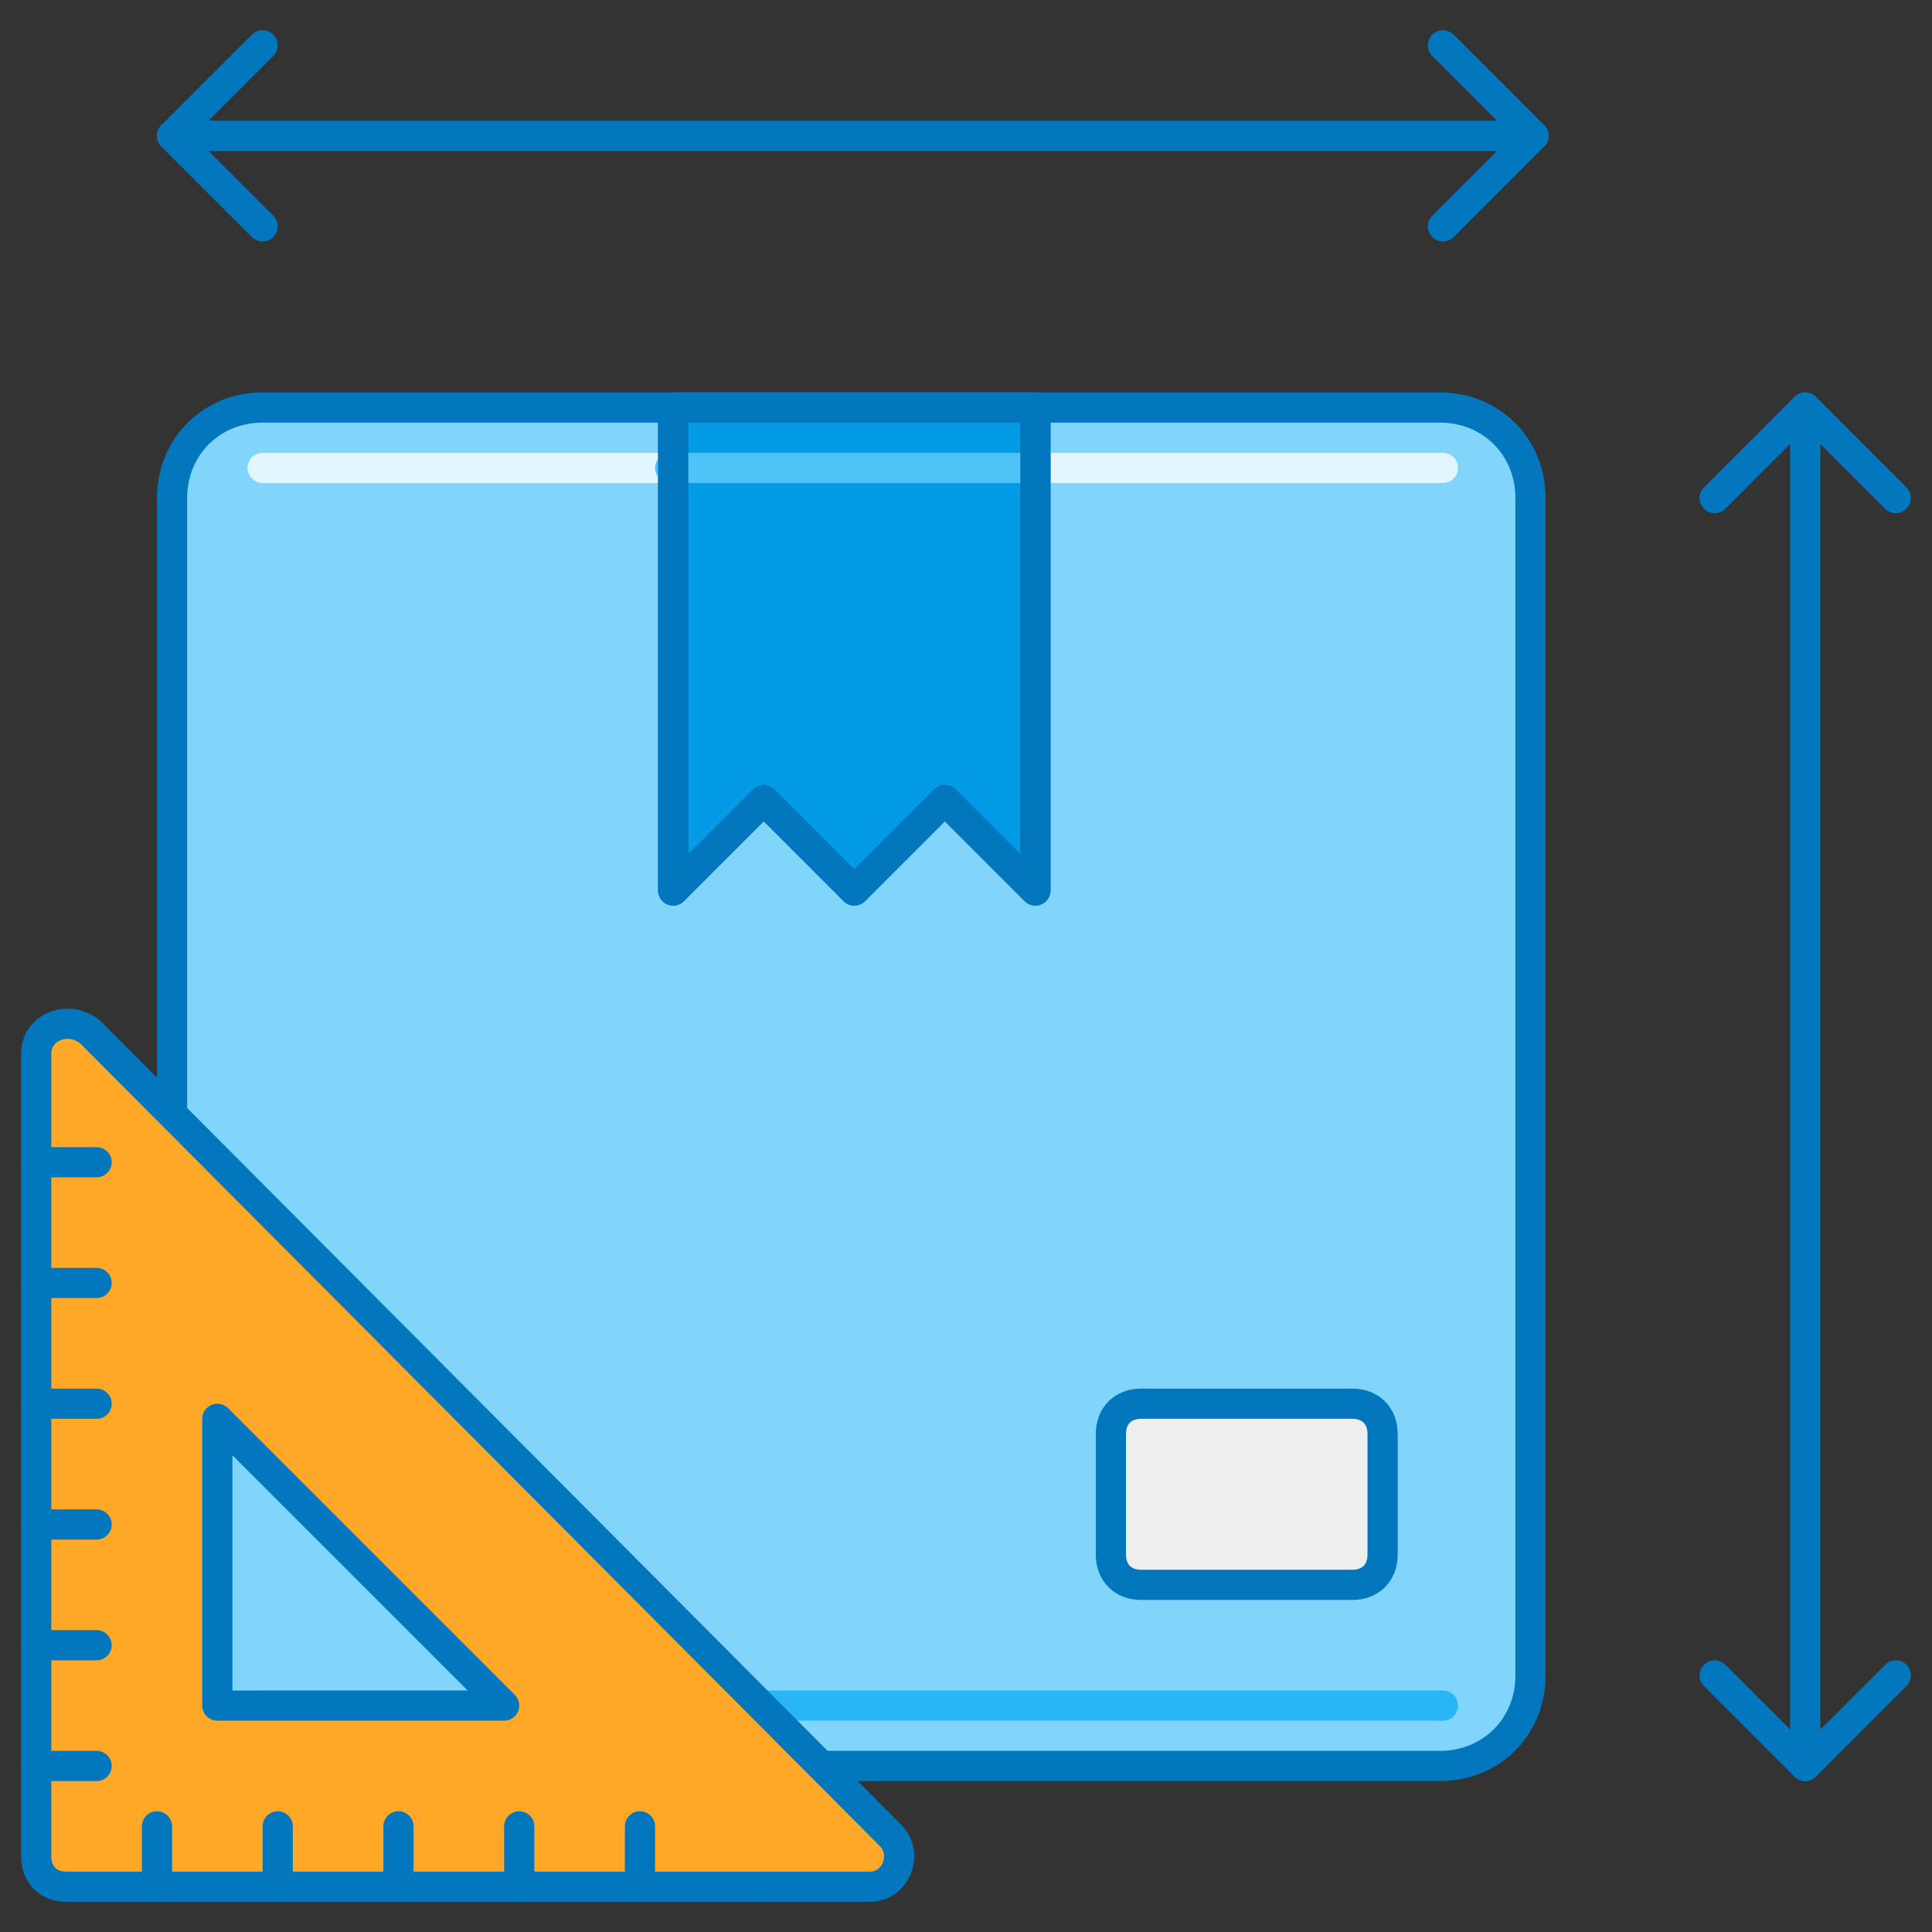 <?xml version="1.0" encoding="utf-8"?>
<!-- Generator: Adobe Illustrator 21.0.0, SVG Export Plug-In . SVG Version: 6.00 Build 0)  -->
<svg version="1.1" id="Layer_1" xmlns="http://www.w3.org/2000/svg" xmlns:xlink="http://www.w3.org/1999/xlink" x="0px" y="0px"
	 viewBox="0 0 64 64" style="enable-background:new 0 0 64 64;" xml:space="preserve">
<rect x="0" y="0" width="64" height="64" fill="#333333" stroke="none"/>
<style type="text/css">
	.st0{fill:#039BE5;stroke:#0277BD;stroke-linecap:round;stroke-linejoin:round;stroke-miterlimit:10;}
	.st1{fill:#81D4FA;stroke:#0277BD;stroke-linecap:round;stroke-linejoin:round;stroke-miterlimit:10;}
	.st2{fill:#EC407A;stroke:#0277BD;stroke-linecap:round;stroke-linejoin:round;stroke-miterlimit:10;}
	.st3{fill:#FFA726;stroke:#0277BD;stroke-linecap:round;stroke-linejoin:round;stroke-miterlimit:10;}
	.st4{fill:#80CBC4;stroke:#0277BD;stroke-linecap:round;stroke-linejoin:round;stroke-miterlimit:10;}
	.st5{fill:none;stroke:#F48FB1;stroke-linecap:round;stroke-linejoin:round;stroke-miterlimit:10;}
	.st6{fill:none;stroke:#FFCC80;stroke-linecap:round;stroke-linejoin:round;stroke-miterlimit:10;}
	.st7{fill:none;stroke:#E0F2F1;stroke-linecap:round;stroke-linejoin:round;stroke-miterlimit:10;}
	.st8{fill:none;stroke:#26A69A;stroke-linecap:round;stroke-linejoin:round;stroke-miterlimit:10;}
	.st9{fill:none;stroke:#F57C00;stroke-linecap:round;stroke-linejoin:round;stroke-miterlimit:10;}
	.st10{fill:none;stroke:#D81B60;stroke-linecap:round;stroke-linejoin:round;stroke-miterlimit:10;}
	.st11{fill:#EEEEEE;stroke:#0277BD;stroke-linecap:round;stroke-linejoin:round;stroke-miterlimit:10;}
	.st12{fill:none;stroke:#BDBDBD;stroke-linecap:round;stroke-linejoin:round;stroke-miterlimit:10;}
	.st13{fill:none;stroke:#E1F5FE;stroke-linecap:round;stroke-linejoin:round;stroke-miterlimit:10;}
	.st14{fill:none;stroke:#FFFFFF;stroke-linecap:round;stroke-linejoin:round;stroke-miterlimit:10;}
	.st15{fill:none;stroke:#29B6F6;stroke-linecap:round;stroke-linejoin:round;stroke-miterlimit:10;}
	.st16{fill:none;stroke:#4FC3F7;stroke-linecap:round;stroke-linejoin:round;stroke-miterlimit:10;}
	.st17{fill:none;stroke:#0277BD;stroke-linecap:round;stroke-linejoin:round;stroke-miterlimit:10;}
</style>
<g id="Dimension">
	<g>
		<g>
			<line class="st1" x1="59.8" y1="13.5" x2="59.8" y2="58.5"/>
			<polyline class="st17" points="56.8,16.5 59.8,13.5 62.8,16.5 			"/>
			<polyline class="st17" points="62.8,55.5 59.8,58.5 56.8,55.5 			"/>
		</g>
		<g>
			<line class="st1" x1="5.7" y1="4.5" x2="50.8" y2="4.5"/>
			<polyline class="st17" points="8.7,7.5 5.7,4.5 8.7,1.5 			"/>
			<polyline class="st17" points="47.8,1.5 50.8,4.5 47.8,7.5 			"/>
		</g>
		<line class="st11" x1="25.2" y1="62.5" x2="25.2" y2="60.5"/>
		<g>
			<path class="st1" d="M8.7,58.5h39c1.7,0,3-1.3,3-3v-39c0-1.7-1.3-3-3-3h-39c-1.7,0-3,1.3-3,3v39C5.7,57.2,7.1,58.5,8.7,58.5z"/>
			<path class="st11" d="M37.8,52.5h7c0.6,0,1-0.4,1-1v-4c0-0.6-0.4-1-1-1h-7c-0.6,0-1,0.4-1,1v4C36.8,52.1,37.2,52.5,37.8,52.5z"/>
			<line class="st15" x1="47.8" y1="56.5" x2="8.7" y2="56.5"/>
			<line class="st13" x1="47.8" y1="15.5" x2="8.7" y2="15.5"/>
			<polygon class="st0" points="22.3,29.5 25.3,26.5 28.3,29.5 31.3,26.5 34.3,29.5 34.3,13.5 22.3,13.5 			"/>
			<line class="st16" x1="34.3" y1="15.5" x2="22.2" y2="15.5"/>
			<polygon class="st17" points="22.3,29.5 25.3,26.5 28.3,29.5 31.3,26.5 34.3,29.5 34.3,13.5 22.3,13.5 			"/>
		</g>
		<path class="st3" d="M1.2,34.9v26.6c0,0.6,0.4,1,1,1h26.6c0.9,0,1.3-1.1,0.7-1.7L3,34.2C2.3,33.6,1.2,34,1.2,34.9z M7.2,47
			l9.5,9.5H7.2V47z"/>
		<line class="st11" x1="5.2" y1="62.5" x2="5.2" y2="60.5"/>
		<line class="st11" x1="9.2" y1="62.5" x2="9.2" y2="60.5"/>
		<line class="st11" x1="13.2" y1="62.5" x2="13.2" y2="60.5"/>
		<line class="st11" x1="17.2" y1="62.5" x2="17.2" y2="60.5"/>
		<line class="st11" x1="21.2" y1="62.5" x2="21.2" y2="60.5"/>
		<line class="st11" x1="1.2" y1="38.5" x2="3.2" y2="38.5"/>
		<line class="st11" x1="1.2" y1="42.5" x2="3.2" y2="42.5"/>
		<line class="st11" x1="1.2" y1="46.5" x2="3.2" y2="46.5"/>
		<line class="st11" x1="1.2" y1="50.5" x2="3.2" y2="50.5"/>
		<line class="st11" x1="1.2" y1="54.5" x2="3.2" y2="54.5"/>
		<line class="st11" x1="1.2" y1="58.5" x2="3.2" y2="58.5"/>
	</g>
</g>
</svg>
